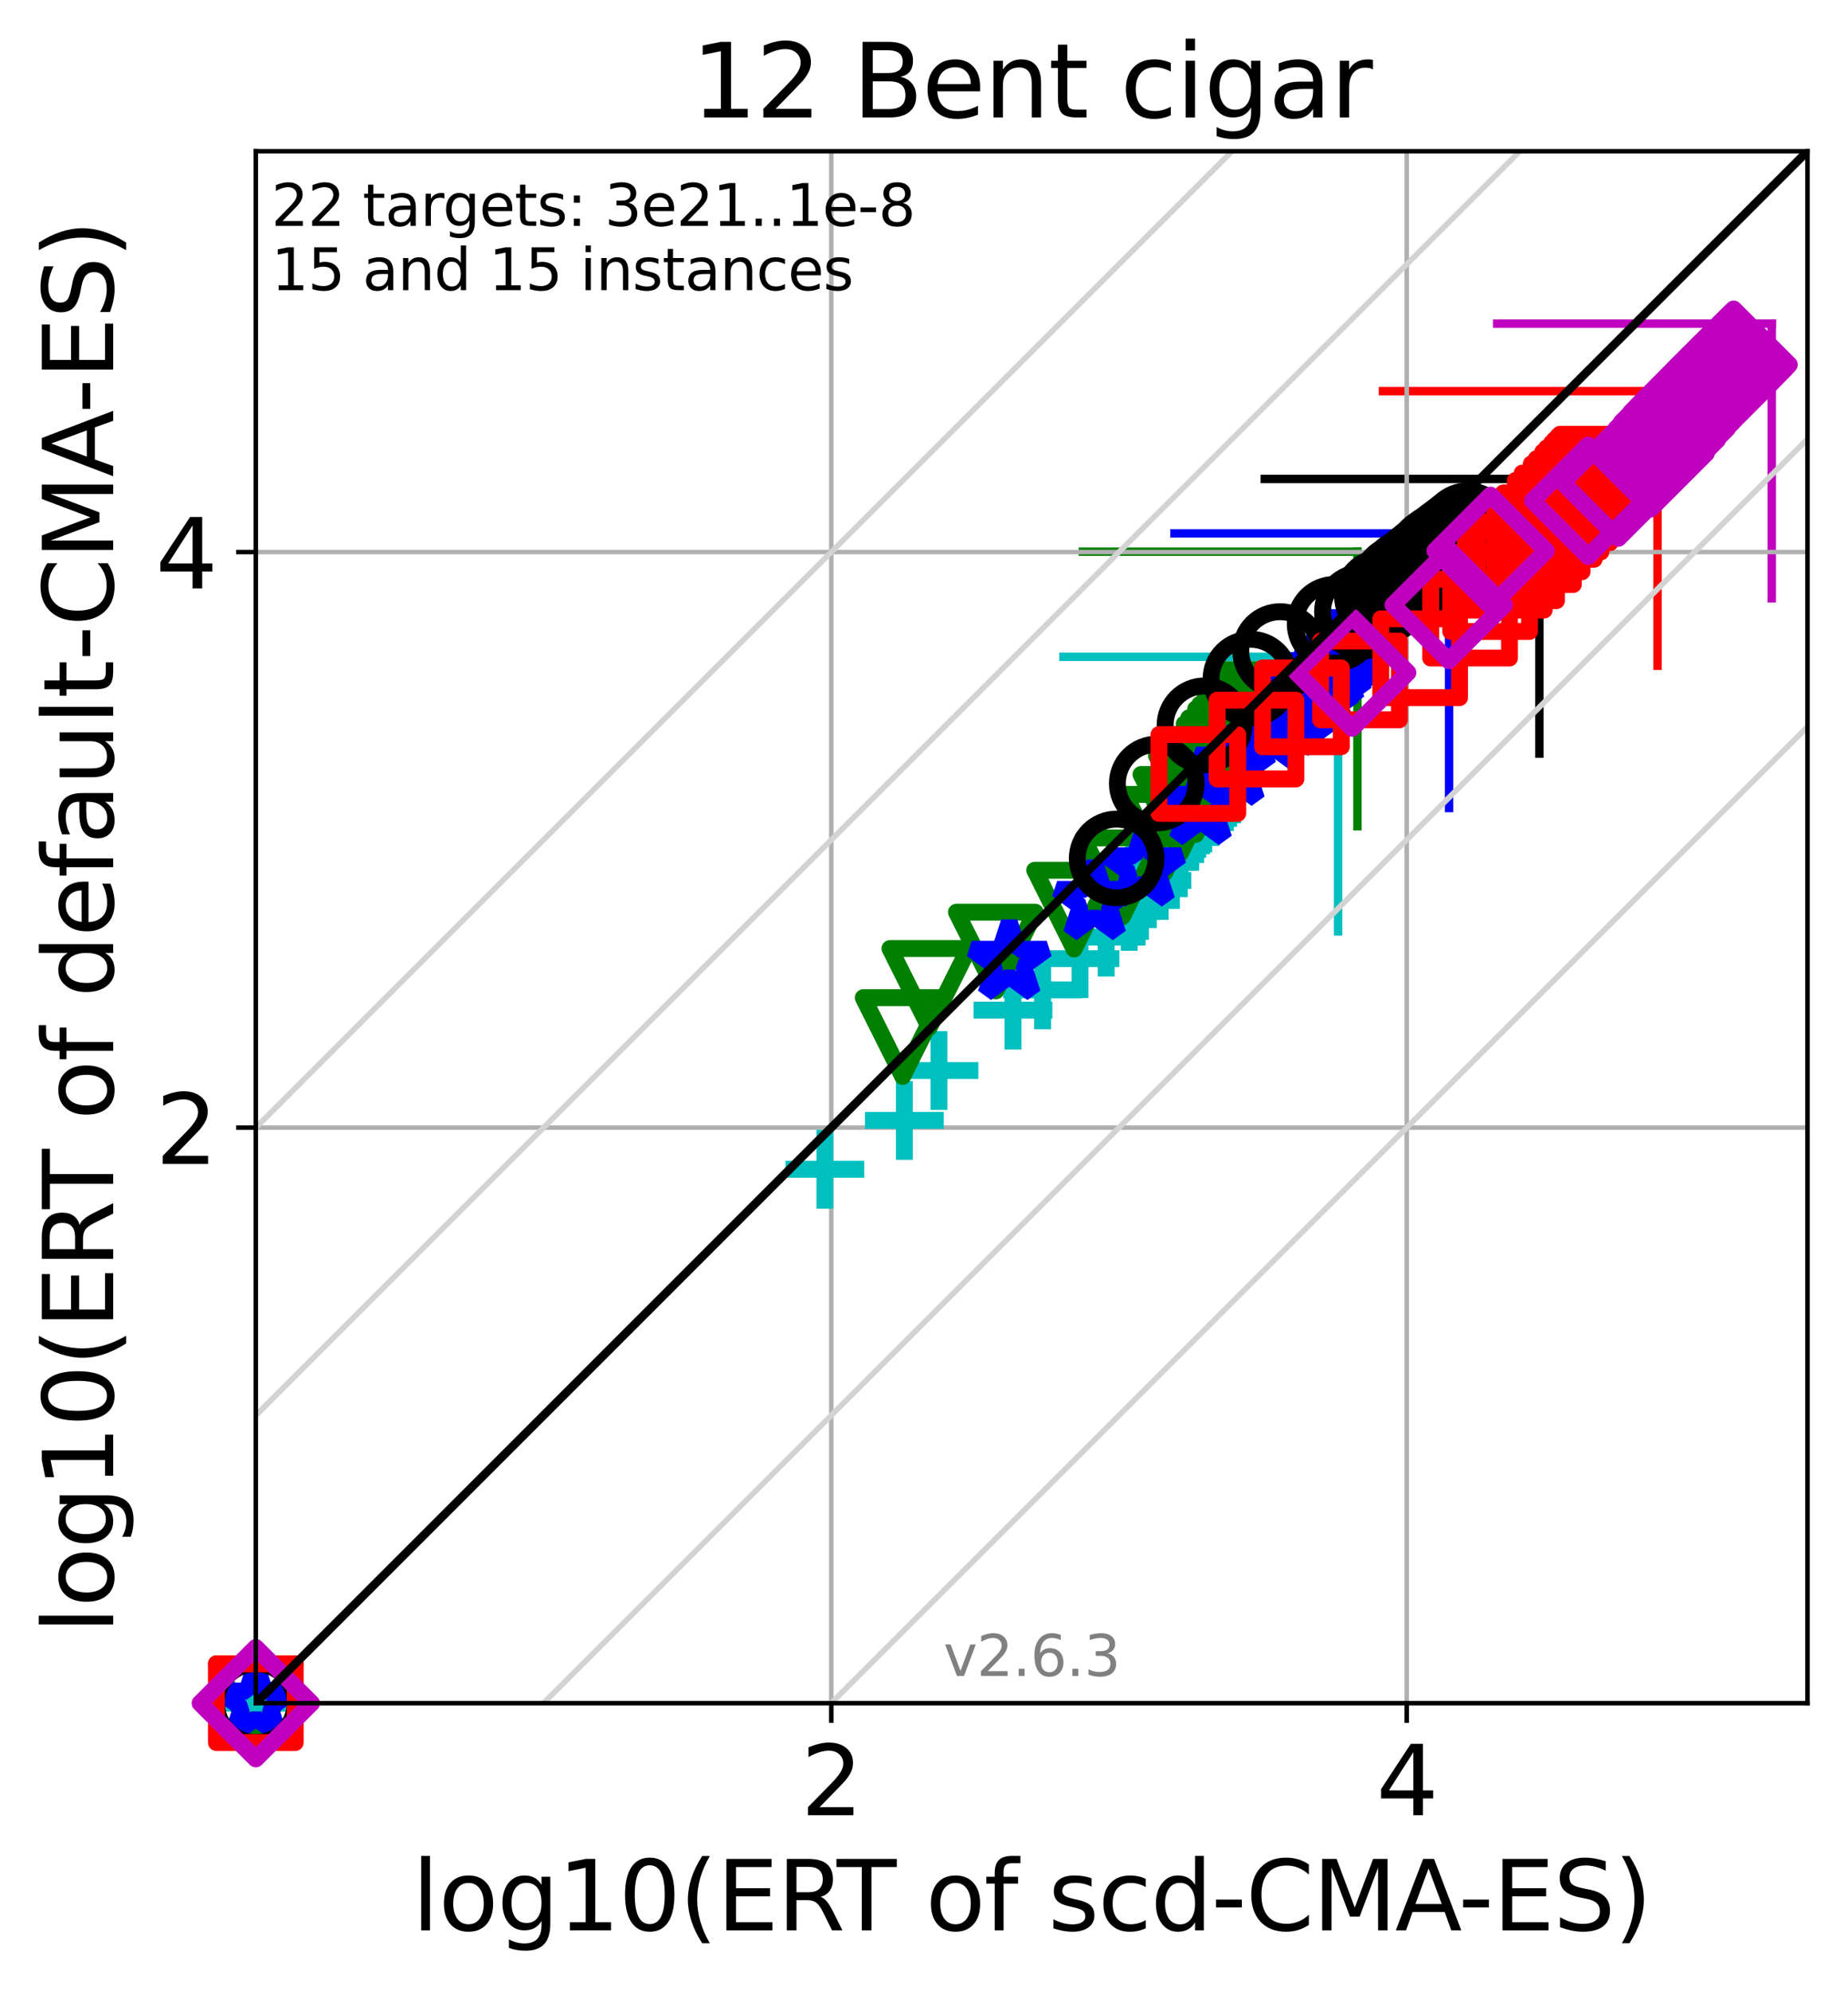 <?xml version="1.0" encoding="utf-8" standalone="no"?>
<!DOCTYPE svg PUBLIC "-//W3C//DTD SVG 1.1//EN"
  "http://www.w3.org/Graphics/SVG/1.1/DTD/svg11.dtd">
<svg xmlns:xlink="http://www.w3.org/1999/xlink" width="328.469pt" height="353.783pt" viewBox="0 0 328.469 353.783" xmlns="http://www.w3.org/2000/svg" version="1.1">
 <defs>
  <style type="text/css">*{stroke-linejoin: round; stroke-linecap: butt}</style>
 </defs>
 <g id="figure_1">
  <g id="patch_1">
   <path d="M 0 353.783 
L 328.469 353.783 
L 328.469 0 
L 0 0 
z
" style="fill: #ffffff"/>
  </g>
  <g id="axes_1">
   <g id="patch_2">
    <path d="M 45.469 302.677 
L 321.269 302.677 
L 321.269 26.877 
L 45.469 26.877 
z
" style="fill: #ffffff"/>
   </g>
   <g id="line2d_1">
    <path d="M 237.836 165.521 
L 237.836 116.719 
" clip-path="url(#p957279cbb3)" style="fill: none; stroke: #00bfbf; stroke-width: 1.5; stroke-linecap: square"/>
   </g>
   <g id="line2d_2">
    <path d="M 189.034 116.719 
L 237.836 116.719 
" clip-path="url(#p957279cbb3)" style="fill: none; stroke: #00bfbf; stroke-width: 1.5; stroke-linecap: square"/>
   </g>
   <g id="line2d_3">
    <path d="M 241.276 146.837 
L 241.276 98.035 
" clip-path="url(#p957279cbb3)" style="fill: none; stroke: #008000; stroke-width: 1.5; stroke-linecap: square"/>
   </g>
   <g id="line2d_4">
    <path d="M 192.474 98.035 
L 241.276 98.035 
" clip-path="url(#p957279cbb3)" style="fill: none; stroke: #008000; stroke-width: 1.5; stroke-linecap: square"/>
   </g>
   <g id="line2d_5">
    <path d="M 257.564 143.59 
L 257.564 94.788 
" clip-path="url(#p957279cbb3)" style="fill: none; stroke: #0000ff; stroke-width: 1.5; stroke-linecap: square"/>
   </g>
   <g id="line2d_6">
    <path d="M 208.762 94.788 
L 257.564 94.788 
" clip-path="url(#p957279cbb3)" style="fill: none; stroke: #0000ff; stroke-width: 1.5; stroke-linecap: square"/>
   </g>
   <g id="line2d_7">
    <path d="M 273.613 133.92 
L 273.613 85.118 
" clip-path="url(#p957279cbb3)" style="fill: none; stroke: #000000; stroke-width: 1.5; stroke-linecap: square"/>
   </g>
   <g id="line2d_8">
    <path d="M 224.811 85.118 
L 273.613 85.118 
" clip-path="url(#p957279cbb3)" style="fill: none; stroke: #000000; stroke-width: 1.5; stroke-linecap: square"/>
   </g>
   <g id="line2d_9">
    <path d="M 294.614 118.31 
L 294.614 69.508 
" clip-path="url(#p957279cbb3)" style="fill: none; stroke: #ff0000; stroke-width: 1.5; stroke-linecap: square"/>
   </g>
   <g id="line2d_10">
    <path d="M 245.812 69.508 
L 294.614 69.508 
" clip-path="url(#p957279cbb3)" style="fill: none; stroke: #ff0000; stroke-width: 1.5; stroke-linecap: square"/>
   </g>
   <g id="line2d_11">
    <path d="M 314.915 106.32 
L 314.915 57.517 
" clip-path="url(#p957279cbb3)" style="fill: none; stroke: #bf00bf; stroke-width: 1.5; stroke-linecap: square"/>
   </g>
   <g id="line2d_12">
    <path d="M 266.113 57.517 
L 314.915 57.517 
" clip-path="url(#p957279cbb3)" style="fill: none; stroke: #bf00bf; stroke-width: 1.5; stroke-linecap: square"/>
   </g>
   <g id="matplotlib.axis_1">
    <g id="xtick_1">
     <g id="line2d_13">
      <path d="M 147.754 302.677 
L 147.754 26.877 
" clip-path="url(#p957279cbb3)" style="fill: none; stroke: #b0b0b0; stroke-width: 0.8; stroke-linecap: square"/>
     </g>
     <g id="line2d_14">
      <defs>
       <path id="m9c090d9793" d="M 0 0 
L 0 3.5 
" style="stroke: #000000; stroke-width: 0.8"/>
      </defs>
      <g>
       <use xlink:href="#m9c090d9793" x="147.754" y="302.677" style="stroke: #000000; stroke-width: 0.8"/>
      </g>
     </g>
     <g id="text_1">
      <!-- 2 -->
      <g transform="translate(142.346 322.595)scale(0.17 -0.17)">
       <defs>
        <path id="DejaVuSans-32" d="M 1228 531 
L 3431 531 
L 3431 0 
L 469 0 
L 469 531 
Q 828 903 1448 1529 
Q 2069 2156 2228 2338 
Q 2531 2678 2651 2914 
Q 2772 3150 2772 3378 
Q 2772 3750 2511 3984 
Q 2250 4219 1831 4219 
Q 1534 4219 1204 4116 
Q 875 4013 500 3803 
L 500 4441 
Q 881 4594 1212 4672 
Q 1544 4750 1819 4750 
Q 2544 4750 2975 4387 
Q 3406 4025 3406 3419 
Q 3406 3131 3298 2873 
Q 3191 2616 2906 2266 
Q 2828 2175 2409 1742 
Q 1991 1309 1228 531 
z
" transform="scale(0.016)"/>
       </defs>
       <use xlink:href="#DejaVuSans-32"/>
      </g>
     </g>
    </g>
    <g id="xtick_2">
     <g id="line2d_15">
      <path d="M 250.039 302.677 
L 250.039 26.877 
" clip-path="url(#p957279cbb3)" style="fill: none; stroke: #b0b0b0; stroke-width: 0.8; stroke-linecap: square"/>
     </g>
     <g id="line2d_16">
      <g>
       <use xlink:href="#m9c090d9793" x="250.039" y="302.677" style="stroke: #000000; stroke-width: 0.8"/>
      </g>
     </g>
     <g id="text_2">
      <!-- 4 -->
      <g transform="translate(244.63 322.595)scale(0.17 -0.17)">
       <defs>
        <path id="DejaVuSans-34" d="M 2419 4116 
L 825 1625 
L 2419 1625 
L 2419 4116 
z
M 2253 4666 
L 3047 4666 
L 3047 1625 
L 3713 1625 
L 3713 1100 
L 3047 1100 
L 3047 0 
L 2419 0 
L 2419 1100 
L 313 1100 
L 313 1709 
L 2253 4666 
z
" transform="scale(0.016)"/>
       </defs>
       <use xlink:href="#DejaVuSans-34"/>
      </g>
     </g>
    </g>
    <g id="text_3">
     <!-- log10(ERT of scd-CMA-ES) -->
     <g transform="translate(73.222 343.047)scale(0.17 -0.17)">
      <defs>
       <path id="DejaVuSans-6c" d="M 603 4863 
L 1178 4863 
L 1178 0 
L 603 0 
L 603 4863 
z
" transform="scale(0.016)"/>
       <path id="DejaVuSans-6f" d="M 1959 3097 
Q 1497 3097 1228 2736 
Q 959 2375 959 1747 
Q 959 1119 1226 758 
Q 1494 397 1959 397 
Q 2419 397 2687 759 
Q 2956 1122 2956 1747 
Q 2956 2369 2687 2733 
Q 2419 3097 1959 3097 
z
M 1959 3584 
Q 2709 3584 3137 3096 
Q 3566 2609 3566 1747 
Q 3566 888 3137 398 
Q 2709 -91 1959 -91 
Q 1206 -91 779 398 
Q 353 888 353 1747 
Q 353 2609 779 3096 
Q 1206 3584 1959 3584 
z
" transform="scale(0.016)"/>
       <path id="DejaVuSans-67" d="M 2906 1791 
Q 2906 2416 2648 2759 
Q 2391 3103 1925 3103 
Q 1463 3103 1205 2759 
Q 947 2416 947 1791 
Q 947 1169 1205 825 
Q 1463 481 1925 481 
Q 2391 481 2648 825 
Q 2906 1169 2906 1791 
z
M 3481 434 
Q 3481 -459 3084 -895 
Q 2688 -1331 1869 -1331 
Q 1566 -1331 1297 -1286 
Q 1028 -1241 775 -1147 
L 775 -588 
Q 1028 -725 1275 -790 
Q 1522 -856 1778 -856 
Q 2344 -856 2625 -561 
Q 2906 -266 2906 331 
L 2906 616 
Q 2728 306 2450 153 
Q 2172 0 1784 0 
Q 1141 0 747 490 
Q 353 981 353 1791 
Q 353 2603 747 3093 
Q 1141 3584 1784 3584 
Q 2172 3584 2450 3431 
Q 2728 3278 2906 2969 
L 2906 3500 
L 3481 3500 
L 3481 434 
z
" transform="scale(0.016)"/>
       <path id="DejaVuSans-31" d="M 794 531 
L 1825 531 
L 1825 4091 
L 703 3866 
L 703 4441 
L 1819 4666 
L 2450 4666 
L 2450 531 
L 3481 531 
L 3481 0 
L 794 0 
L 794 531 
z
" transform="scale(0.016)"/>
       <path id="DejaVuSans-30" d="M 2034 4250 
Q 1547 4250 1301 3770 
Q 1056 3291 1056 2328 
Q 1056 1369 1301 889 
Q 1547 409 2034 409 
Q 2525 409 2770 889 
Q 3016 1369 3016 2328 
Q 3016 3291 2770 3770 
Q 2525 4250 2034 4250 
z
M 2034 4750 
Q 2819 4750 3233 4129 
Q 3647 3509 3647 2328 
Q 3647 1150 3233 529 
Q 2819 -91 2034 -91 
Q 1250 -91 836 529 
Q 422 1150 422 2328 
Q 422 3509 836 4129 
Q 1250 4750 2034 4750 
z
" transform="scale(0.016)"/>
       <path id="DejaVuSans-28" d="M 1984 4856 
Q 1566 4138 1362 3434 
Q 1159 2731 1159 2009 
Q 1159 1288 1364 580 
Q 1569 -128 1984 -844 
L 1484 -844 
Q 1016 -109 783 600 
Q 550 1309 550 2009 
Q 550 2706 781 3412 
Q 1013 4119 1484 4856 
L 1984 4856 
z
" transform="scale(0.016)"/>
       <path id="DejaVuSans-45" d="M 628 4666 
L 3578 4666 
L 3578 4134 
L 1259 4134 
L 1259 2753 
L 3481 2753 
L 3481 2222 
L 1259 2222 
L 1259 531 
L 3634 531 
L 3634 0 
L 628 0 
L 628 4666 
z
" transform="scale(0.016)"/>
       <path id="DejaVuSans-52" d="M 2841 2188 
Q 3044 2119 3236 1894 
Q 3428 1669 3622 1275 
L 4263 0 
L 3584 0 
L 2988 1197 
Q 2756 1666 2539 1819 
Q 2322 1972 1947 1972 
L 1259 1972 
L 1259 0 
L 628 0 
L 628 4666 
L 2053 4666 
Q 2853 4666 3247 4331 
Q 3641 3997 3641 3322 
Q 3641 2881 3436 2590 
Q 3231 2300 2841 2188 
z
M 1259 4147 
L 1259 2491 
L 2053 2491 
Q 2509 2491 2742 2702 
Q 2975 2913 2975 3322 
Q 2975 3731 2742 3939 
Q 2509 4147 2053 4147 
L 1259 4147 
z
" transform="scale(0.016)"/>
       <path id="DejaVuSans-54" d="M -19 4666 
L 3928 4666 
L 3928 4134 
L 2272 4134 
L 2272 0 
L 1638 0 
L 1638 4134 
L -19 4134 
L -19 4666 
z
" transform="scale(0.016)"/>
       <path id="DejaVuSans-20" transform="scale(0.016)"/>
       <path id="DejaVuSans-66" d="M 2375 4863 
L 2375 4384 
L 1825 4384 
Q 1516 4384 1395 4259 
Q 1275 4134 1275 3809 
L 1275 3500 
L 2222 3500 
L 2222 3053 
L 1275 3053 
L 1275 0 
L 697 0 
L 697 3053 
L 147 3053 
L 147 3500 
L 697 3500 
L 697 3744 
Q 697 4328 969 4595 
Q 1241 4863 1831 4863 
L 2375 4863 
z
" transform="scale(0.016)"/>
       <path id="DejaVuSans-73" d="M 2834 3397 
L 2834 2853 
Q 2591 2978 2328 3040 
Q 2066 3103 1784 3103 
Q 1356 3103 1142 2972 
Q 928 2841 928 2578 
Q 928 2378 1081 2264 
Q 1234 2150 1697 2047 
L 1894 2003 
Q 2506 1872 2764 1633 
Q 3022 1394 3022 966 
Q 3022 478 2636 193 
Q 2250 -91 1575 -91 
Q 1294 -91 989 -36 
Q 684 19 347 128 
L 347 722 
Q 666 556 975 473 
Q 1284 391 1588 391 
Q 1994 391 2212 530 
Q 2431 669 2431 922 
Q 2431 1156 2273 1281 
Q 2116 1406 1581 1522 
L 1381 1569 
Q 847 1681 609 1914 
Q 372 2147 372 2553 
Q 372 3047 722 3315 
Q 1072 3584 1716 3584 
Q 2034 3584 2315 3537 
Q 2597 3491 2834 3397 
z
" transform="scale(0.016)"/>
       <path id="DejaVuSans-63" d="M 3122 3366 
L 3122 2828 
Q 2878 2963 2633 3030 
Q 2388 3097 2138 3097 
Q 1578 3097 1268 2742 
Q 959 2388 959 1747 
Q 959 1106 1268 751 
Q 1578 397 2138 397 
Q 2388 397 2633 464 
Q 2878 531 3122 666 
L 3122 134 
Q 2881 22 2623 -34 
Q 2366 -91 2075 -91 
Q 1284 -91 818 406 
Q 353 903 353 1747 
Q 353 2603 823 3093 
Q 1294 3584 2113 3584 
Q 2378 3584 2631 3529 
Q 2884 3475 3122 3366 
z
" transform="scale(0.016)"/>
       <path id="DejaVuSans-64" d="M 2906 2969 
L 2906 4863 
L 3481 4863 
L 3481 0 
L 2906 0 
L 2906 525 
Q 2725 213 2448 61 
Q 2172 -91 1784 -91 
Q 1150 -91 751 415 
Q 353 922 353 1747 
Q 353 2572 751 3078 
Q 1150 3584 1784 3584 
Q 2172 3584 2448 3432 
Q 2725 3281 2906 2969 
z
M 947 1747 
Q 947 1113 1208 752 
Q 1469 391 1925 391 
Q 2381 391 2643 752 
Q 2906 1113 2906 1747 
Q 2906 2381 2643 2742 
Q 2381 3103 1925 3103 
Q 1469 3103 1208 2742 
Q 947 2381 947 1747 
z
" transform="scale(0.016)"/>
       <path id="DejaVuSans-2d" d="M 313 2009 
L 1997 2009 
L 1997 1497 
L 313 1497 
L 313 2009 
z
" transform="scale(0.016)"/>
       <path id="DejaVuSans-43" d="M 4122 4306 
L 4122 3641 
Q 3803 3938 3442 4084 
Q 3081 4231 2675 4231 
Q 1875 4231 1450 3742 
Q 1025 3253 1025 2328 
Q 1025 1406 1450 917 
Q 1875 428 2675 428 
Q 3081 428 3442 575 
Q 3803 722 4122 1019 
L 4122 359 
Q 3791 134 3420 21 
Q 3050 -91 2638 -91 
Q 1578 -91 968 557 
Q 359 1206 359 2328 
Q 359 3453 968 4101 
Q 1578 4750 2638 4750 
Q 3056 4750 3426 4639 
Q 3797 4528 4122 4306 
z
" transform="scale(0.016)"/>
       <path id="DejaVuSans-4d" d="M 628 4666 
L 1569 4666 
L 2759 1491 
L 3956 4666 
L 4897 4666 
L 4897 0 
L 4281 0 
L 4281 4097 
L 3078 897 
L 2444 897 
L 1241 4097 
L 1241 0 
L 628 0 
L 628 4666 
z
" transform="scale(0.016)"/>
       <path id="DejaVuSans-41" d="M 2188 4044 
L 1331 1722 
L 3047 1722 
L 2188 4044 
z
M 1831 4666 
L 2547 4666 
L 4325 0 
L 3669 0 
L 3244 1197 
L 1141 1197 
L 716 0 
L 50 0 
L 1831 4666 
z
" transform="scale(0.016)"/>
       <path id="DejaVuSans-53" d="M 3425 4513 
L 3425 3897 
Q 3066 4069 2747 4153 
Q 2428 4238 2131 4238 
Q 1616 4238 1336 4038 
Q 1056 3838 1056 3469 
Q 1056 3159 1242 3001 
Q 1428 2844 1947 2747 
L 2328 2669 
Q 3034 2534 3370 2195 
Q 3706 1856 3706 1288 
Q 3706 609 3251 259 
Q 2797 -91 1919 -91 
Q 1588 -91 1214 -16 
Q 841 59 441 206 
L 441 856 
Q 825 641 1194 531 
Q 1563 422 1919 422 
Q 2459 422 2753 634 
Q 3047 847 3047 1241 
Q 3047 1584 2836 1778 
Q 2625 1972 2144 2069 
L 1759 2144 
Q 1053 2284 737 2584 
Q 422 2884 422 3419 
Q 422 4038 858 4394 
Q 1294 4750 2059 4750 
Q 2388 4750 2728 4690 
Q 3069 4631 3425 4513 
z
" transform="scale(0.016)"/>
       <path id="DejaVuSans-29" d="M 513 4856 
L 1013 4856 
Q 1481 4119 1714 3412 
Q 1947 2706 1947 2009 
Q 1947 1309 1714 600 
Q 1481 -109 1013 -844 
L 513 -844 
Q 928 -128 1133 580 
Q 1338 1288 1338 2009 
Q 1338 2731 1133 3434 
Q 928 4138 513 4856 
z
" transform="scale(0.016)"/>
      </defs>
      <use xlink:href="#DejaVuSans-6c"/>
      <use xlink:href="#DejaVuSans-6f" x="27.783"/>
      <use xlink:href="#DejaVuSans-67" x="88.965"/>
      <use xlink:href="#DejaVuSans-31" x="152.441"/>
      <use xlink:href="#DejaVuSans-30" x="216.064"/>
      <use xlink:href="#DejaVuSans-28" x="279.688"/>
      <use xlink:href="#DejaVuSans-45" x="318.701"/>
      <use xlink:href="#DejaVuSans-52" x="381.885"/>
      <use xlink:href="#DejaVuSans-54" x="444.117"/>
      <use xlink:href="#DejaVuSans-20" x="505.201"/>
      <use xlink:href="#DejaVuSans-6f" x="536.988"/>
      <use xlink:href="#DejaVuSans-66" x="598.17"/>
      <use xlink:href="#DejaVuSans-20" x="633.375"/>
      <use xlink:href="#DejaVuSans-73" x="665.162"/>
      <use xlink:href="#DejaVuSans-63" x="717.262"/>
      <use xlink:href="#DejaVuSans-64" x="772.242"/>
      <use xlink:href="#DejaVuSans-2d" x="835.719"/>
      <use xlink:href="#DejaVuSans-43" x="871.803"/>
      <use xlink:href="#DejaVuSans-4d" x="941.627"/>
      <use xlink:href="#DejaVuSans-41" x="1027.906"/>
      <use xlink:href="#DejaVuSans-2d" x="1094.064"/>
      <use xlink:href="#DejaVuSans-45" x="1130.148"/>
      <use xlink:href="#DejaVuSans-53" x="1193.332"/>
      <use xlink:href="#DejaVuSans-29" x="1256.809"/>
     </g>
    </g>
   </g>
   <g id="matplotlib.axis_2">
    <g id="ytick_1">
     <g id="line2d_17">
      <path d="M 45.469 200.392 
L 321.269 200.392 
" clip-path="url(#p957279cbb3)" style="fill: none; stroke: #b0b0b0; stroke-width: 0.8; stroke-linecap: square"/>
     </g>
     <g id="line2d_18">
      <defs>
       <path id="m51be715f6f" d="M 0 0 
L -3.5 0 
" style="stroke: #000000; stroke-width: 0.8"/>
      </defs>
      <g>
       <use xlink:href="#m51be715f6f" x="45.469" y="200.392" style="stroke: #000000; stroke-width: 0.8"/>
      </g>
     </g>
     <g id="text_4">
      <!-- 2 -->
      <g transform="translate(27.653 206.851)scale(0.17 -0.17)">
       <use xlink:href="#DejaVuSans-32"/>
      </g>
     </g>
    </g>
    <g id="ytick_2">
     <g id="line2d_19">
      <path d="M 45.469 98.108 
L 321.269 98.108 
" clip-path="url(#p957279cbb3)" style="fill: none; stroke: #b0b0b0; stroke-width: 0.8; stroke-linecap: square"/>
     </g>
     <g id="line2d_20">
      <g>
       <use xlink:href="#m51be715f6f" x="45.469" y="98.108" style="stroke: #000000; stroke-width: 0.8"/>
      </g>
     </g>
     <g id="text_5">
      <!-- 4 -->
      <g transform="translate(27.653 104.566)scale(0.17 -0.17)">
       <use xlink:href="#DejaVuSans-34"/>
      </g>
     </g>
    </g>
    <g id="text_6">
     <!-- log10(ERT of default-CMA-ES) -->
     <g transform="translate(20.117 290.334)rotate(-90)scale(0.17 -0.17)">
      <defs>
       <path id="DejaVuSans-65" d="M 3597 1894 
L 3597 1613 
L 953 1613 
Q 991 1019 1311 708 
Q 1631 397 2203 397 
Q 2534 397 2845 478 
Q 3156 559 3463 722 
L 3463 178 
Q 3153 47 2828 -22 
Q 2503 -91 2169 -91 
Q 1331 -91 842 396 
Q 353 884 353 1716 
Q 353 2575 817 3079 
Q 1281 3584 2069 3584 
Q 2775 3584 3186 3129 
Q 3597 2675 3597 1894 
z
M 3022 2063 
Q 3016 2534 2758 2815 
Q 2500 3097 2075 3097 
Q 1594 3097 1305 2825 
Q 1016 2553 972 2059 
L 3022 2063 
z
" transform="scale(0.016)"/>
       <path id="DejaVuSans-61" d="M 2194 1759 
Q 1497 1759 1228 1600 
Q 959 1441 959 1056 
Q 959 750 1161 570 
Q 1363 391 1709 391 
Q 2188 391 2477 730 
Q 2766 1069 2766 1631 
L 2766 1759 
L 2194 1759 
z
M 3341 1997 
L 3341 0 
L 2766 0 
L 2766 531 
Q 2569 213 2275 61 
Q 1981 -91 1556 -91 
Q 1019 -91 701 211 
Q 384 513 384 1019 
Q 384 1609 779 1909 
Q 1175 2209 1959 2209 
L 2766 2209 
L 2766 2266 
Q 2766 2663 2505 2880 
Q 2244 3097 1772 3097 
Q 1472 3097 1187 3025 
Q 903 2953 641 2809 
L 641 3341 
Q 956 3463 1253 3523 
Q 1550 3584 1831 3584 
Q 2591 3584 2966 3190 
Q 3341 2797 3341 1997 
z
" transform="scale(0.016)"/>
       <path id="DejaVuSans-75" d="M 544 1381 
L 544 3500 
L 1119 3500 
L 1119 1403 
Q 1119 906 1312 657 
Q 1506 409 1894 409 
Q 2359 409 2629 706 
Q 2900 1003 2900 1516 
L 2900 3500 
L 3475 3500 
L 3475 0 
L 2900 0 
L 2900 538 
Q 2691 219 2414 64 
Q 2138 -91 1772 -91 
Q 1169 -91 856 284 
Q 544 659 544 1381 
z
M 1991 3584 
L 1991 3584 
z
" transform="scale(0.016)"/>
       <path id="DejaVuSans-74" d="M 1172 4494 
L 1172 3500 
L 2356 3500 
L 2356 3053 
L 1172 3053 
L 1172 1153 
Q 1172 725 1289 603 
Q 1406 481 1766 481 
L 2356 481 
L 2356 0 
L 1766 0 
Q 1100 0 847 248 
Q 594 497 594 1153 
L 594 3053 
L 172 3053 
L 172 3500 
L 594 3500 
L 594 4494 
L 1172 4494 
z
" transform="scale(0.016)"/>
      </defs>
      <use xlink:href="#DejaVuSans-6c"/>
      <use xlink:href="#DejaVuSans-6f" x="27.783"/>
      <use xlink:href="#DejaVuSans-67" x="88.965"/>
      <use xlink:href="#DejaVuSans-31" x="152.441"/>
      <use xlink:href="#DejaVuSans-30" x="216.064"/>
      <use xlink:href="#DejaVuSans-28" x="279.688"/>
      <use xlink:href="#DejaVuSans-45" x="318.701"/>
      <use xlink:href="#DejaVuSans-52" x="381.885"/>
      <use xlink:href="#DejaVuSans-54" x="444.117"/>
      <use xlink:href="#DejaVuSans-20" x="505.201"/>
      <use xlink:href="#DejaVuSans-6f" x="536.988"/>
      <use xlink:href="#DejaVuSans-66" x="598.17"/>
      <use xlink:href="#DejaVuSans-20" x="633.375"/>
      <use xlink:href="#DejaVuSans-64" x="665.162"/>
      <use xlink:href="#DejaVuSans-65" x="728.639"/>
      <use xlink:href="#DejaVuSans-66" x="790.162"/>
      <use xlink:href="#DejaVuSans-61" x="825.367"/>
      <use xlink:href="#DejaVuSans-75" x="886.646"/>
      <use xlink:href="#DejaVuSans-6c" x="950.025"/>
      <use xlink:href="#DejaVuSans-74" x="977.809"/>
      <use xlink:href="#DejaVuSans-2d" x="1017.018"/>
      <use xlink:href="#DejaVuSans-43" x="1053.102"/>
      <use xlink:href="#DejaVuSans-4d" x="1122.926"/>
      <use xlink:href="#DejaVuSans-41" x="1209.205"/>
      <use xlink:href="#DejaVuSans-2d" x="1275.363"/>
      <use xlink:href="#DejaVuSans-45" x="1311.447"/>
      <use xlink:href="#DejaVuSans-53" x="1374.631"/>
      <use xlink:href="#DejaVuSans-29" x="1438.107"/>
     </g>
    </g>
   </g>
   <g id="line2d_21">
    <defs>
     <path id="md41dd0d1fa" d="M -7 0 
L 7 0 
M 0 7 
L 0 -7 
" style="stroke: #00bfbf; stroke-width: 3"/>
    </defs>
    <g>
     <use xlink:href="#md41dd0d1fa" x="45.469" y="302.677" style="fill-opacity: 0; stroke: #00bfbf; stroke-width: 3"/>
     <use xlink:href="#md41dd0d1fa" x="146.615" y="207.792" style="fill-opacity: 0; stroke: #00bfbf; stroke-width: 3"/>
     <use xlink:href="#md41dd0d1fa" x="160.743" y="199.112" style="fill-opacity: 0; stroke: #00bfbf; stroke-width: 3"/>
     <use xlink:href="#md41dd0d1fa" x="166.894" y="190.251" style="fill-opacity: 0; stroke: #00bfbf; stroke-width: 3"/>
     <use xlink:href="#md41dd0d1fa" x="180.051" y="179.514" style="fill-opacity: 0; stroke: #00bfbf; stroke-width: 3"/>
     <use xlink:href="#md41dd0d1fa" x="185.317" y="175.922" style="fill-opacity: 0; stroke: #00bfbf; stroke-width: 3"/>
     <use xlink:href="#md41dd0d1fa" x="191.959" y="170.366" style="fill-opacity: 0; stroke: #00bfbf; stroke-width: 3"/>
     <use xlink:href="#md41dd0d1fa" x="196.618" y="166.533" style="fill-opacity: 0; stroke: #00bfbf; stroke-width: 3"/>
     <use xlink:href="#md41dd0d1fa" x="200.711" y="161.96" style="fill-opacity: 0; stroke: #00bfbf; stroke-width: 3"/>
     <use xlink:href="#md41dd0d1fa" x="202.716" y="160.019" style="fill-opacity: 0; stroke: #00bfbf; stroke-width: 3"/>
     <use xlink:href="#md41dd0d1fa" x="204.111" y="157.934" style="fill-opacity: 0; stroke: #00bfbf; stroke-width: 3"/>
     <use xlink:href="#md41dd0d1fa" x="204.746" y="156.468" style="fill-opacity: 0; stroke: #00bfbf; stroke-width: 3"/>
     <use xlink:href="#md41dd0d1fa" x="206.138" y="153.241" style="fill-opacity: 0; stroke: #00bfbf; stroke-width: 3"/>
     <use xlink:href="#md41dd0d1fa" x="207.016" y="151.868" style="fill-opacity: 0; stroke: #00bfbf; stroke-width: 3"/>
     <use xlink:href="#md41dd0d1fa" x="208.464" y="149.96" style="fill-opacity: 0; stroke: #00bfbf; stroke-width: 3"/>
     <use xlink:href="#md41dd0d1fa" x="209.73" y="148.825" style="fill-opacity: 0; stroke: #00bfbf; stroke-width: 3"/>
     <use xlink:href="#md41dd0d1fa" x="210.961" y="147.713" style="fill-opacity: 0; stroke: #00bfbf; stroke-width: 3"/>
     <use xlink:href="#md41dd0d1fa" x="211.644" y="147.03" style="fill-opacity: 0; stroke: #00bfbf; stroke-width: 3"/>
     <use xlink:href="#md41dd0d1fa" x="212.301" y="146.182" style="fill-opacity: 0; stroke: #00bfbf; stroke-width: 3"/>
     <use xlink:href="#md41dd0d1fa" x="212.883" y="145.433" style="fill-opacity: 0; stroke: #00bfbf; stroke-width: 3"/>
     <use xlink:href="#md41dd0d1fa" x="213.586" y="144.803" style="fill-opacity: 0; stroke: #00bfbf; stroke-width: 3"/>
     <use xlink:href="#md41dd0d1fa" x="213.831" y="144.21" style="fill-opacity: 0; stroke: #00bfbf; stroke-width: 3"/>
    </g>
   </g>
   <g id="line2d_22">
    <defs>
     <path id="md22b5cf69b" d="M -0 7 
L 7 -7 
L -7 -7 
z
" style="stroke: #008000; stroke-width: 3; stroke-linejoin: miter"/>
    </defs>
    <g>
     <use xlink:href="#md22b5cf69b" x="45.469" y="302.677" style="fill-opacity: 0; stroke: #008000; stroke-width: 3; stroke-linejoin: miter"/>
     <use xlink:href="#md22b5cf69b" x="160.436" y="184.305" style="fill-opacity: 0; stroke: #008000; stroke-width: 3; stroke-linejoin: miter"/>
     <use xlink:href="#md22b5cf69b" x="165.178" y="175.566" style="fill-opacity: 0; stroke: #008000; stroke-width: 3; stroke-linejoin: miter"/>
     <use xlink:href="#md22b5cf69b" x="177" y="169.107" style="fill-opacity: 0; stroke: #008000; stroke-width: 3; stroke-linejoin: miter"/>
     <use xlink:href="#md22b5cf69b" x="190.913" y="161.657" style="fill-opacity: 0; stroke: #008000; stroke-width: 3; stroke-linejoin: miter"/>
     <use xlink:href="#md22b5cf69b" x="199.501" y="155.906" style="fill-opacity: 0; stroke: #008000; stroke-width: 3; stroke-linejoin: miter"/>
     <use xlink:href="#md22b5cf69b" x="206.965" y="148.175" style="fill-opacity: 0; stroke: #008000; stroke-width: 3; stroke-linejoin: miter"/>
     <use xlink:href="#md22b5cf69b" x="209.801" y="144.634" style="fill-opacity: 0; stroke: #008000; stroke-width: 3; stroke-linejoin: miter"/>
     <use xlink:href="#md22b5cf69b" x="212.553" y="141.279" style="fill-opacity: 0; stroke: #008000; stroke-width: 3; stroke-linejoin: miter"/>
     <use xlink:href="#md22b5cf69b" x="213.678" y="139.971" style="fill-opacity: 0; stroke: #008000; stroke-width: 3; stroke-linejoin: miter"/>
     <use xlink:href="#md22b5cf69b" x="215.106" y="138.413" style="fill-opacity: 0; stroke: #008000; stroke-width: 3; stroke-linejoin: miter"/>
     <use xlink:href="#md22b5cf69b" x="216.026" y="137.507" style="fill-opacity: 0; stroke: #008000; stroke-width: 3; stroke-linejoin: miter"/>
     <use xlink:href="#md22b5cf69b" x="217.484" y="135.676" style="fill-opacity: 0; stroke: #008000; stroke-width: 3; stroke-linejoin: miter"/>
     <use xlink:href="#md22b5cf69b" x="218.289" y="134.582" style="fill-opacity: 0; stroke: #008000; stroke-width: 3; stroke-linejoin: miter"/>
     <use xlink:href="#md22b5cf69b" x="219.531" y="132.983" style="fill-opacity: 0; stroke: #008000; stroke-width: 3; stroke-linejoin: miter"/>
     <use xlink:href="#md22b5cf69b" x="220.236" y="132.176" style="fill-opacity: 0; stroke: #008000; stroke-width: 3; stroke-linejoin: miter"/>
     <use xlink:href="#md22b5cf69b" x="221.202" y="131.001" style="fill-opacity: 0; stroke: #008000; stroke-width: 3; stroke-linejoin: miter"/>
     <use xlink:href="#md22b5cf69b" x="221.856" y="130.335" style="fill-opacity: 0; stroke: #008000; stroke-width: 3; stroke-linejoin: miter"/>
     <use xlink:href="#md22b5cf69b" x="222.719" y="127.411" style="fill-opacity: 0; stroke: #008000; stroke-width: 3; stroke-linejoin: miter"/>
     <use xlink:href="#md22b5cf69b" x="223.254" y="126.867" style="fill-opacity: 0; stroke: #008000; stroke-width: 3; stroke-linejoin: miter"/>
     <use xlink:href="#md22b5cf69b" x="223.85" y="126.389" style="fill-opacity: 0; stroke: #008000; stroke-width: 3; stroke-linejoin: miter"/>
     <use xlink:href="#md22b5cf69b" x="224.14" y="126.003" style="fill-opacity: 0; stroke: #008000; stroke-width: 3; stroke-linejoin: miter"/>
    </g>
   </g>
   <g id="line2d_23">
    <defs>
     <path id="mc439c86199" d="M 0 -7 
L -1.572 -2.163 
L -6.657 -2.163 
L -2.543 0.826 
L -4.114 5.663 
L -0 2.674 
L 4.114 5.663 
L 2.543 0.826 
L 6.657 -2.163 
L 1.572 -2.163 
z
" style="stroke: #0000ff; stroke-width: 3; stroke-linejoin: bevel"/>
    </defs>
    <g>
     <use xlink:href="#mc439c86199" x="45.469" y="302.677" style="fill-opacity: 0; stroke: #0000ff; stroke-width: 3; stroke-linejoin: bevel"/>
     <use xlink:href="#mc439c86199" x="179.38" y="170.846" style="fill-opacity: 0; stroke: #0000ff; stroke-width: 3; stroke-linejoin: bevel"/>
     <use xlink:href="#mc439c86199" x="194.561" y="160.214" style="fill-opacity: 0; stroke: #0000ff; stroke-width: 3; stroke-linejoin: bevel"/>
     <use xlink:href="#mc439c86199" x="203.265" y="154.245" style="fill-opacity: 0; stroke: #0000ff; stroke-width: 3; stroke-linejoin: bevel"/>
     <use xlink:href="#mc439c86199" x="213.394" y="143.314" style="fill-opacity: 0; stroke: #0000ff; stroke-width: 3; stroke-linejoin: bevel"/>
     <use xlink:href="#mc439c86199" x="219.229" y="136.342" style="fill-opacity: 0; stroke: #0000ff; stroke-width: 3; stroke-linejoin: bevel"/>
     <use xlink:href="#mc439c86199" x="226.143" y="130.025" style="fill-opacity: 0; stroke: #0000ff; stroke-width: 3; stroke-linejoin: bevel"/>
     <use xlink:href="#mc439c86199" x="229.23" y="127.46" style="fill-opacity: 0; stroke: #0000ff; stroke-width: 3; stroke-linejoin: bevel"/>
     <use xlink:href="#mc439c86199" x="231.49" y="124.776" style="fill-opacity: 0; stroke: #0000ff; stroke-width: 3; stroke-linejoin: bevel"/>
     <use xlink:href="#mc439c86199" x="232.299" y="123.784" style="fill-opacity: 0; stroke: #0000ff; stroke-width: 3; stroke-linejoin: bevel"/>
     <use xlink:href="#mc439c86199" x="233.533" y="122.588" style="fill-opacity: 0; stroke: #0000ff; stroke-width: 3; stroke-linejoin: bevel"/>
     <use xlink:href="#mc439c86199" x="234.545" y="121.274" style="fill-opacity: 0; stroke: #0000ff; stroke-width: 3; stroke-linejoin: bevel"/>
     <use xlink:href="#mc439c86199" x="235.988" y="119.541" style="fill-opacity: 0; stroke: #0000ff; stroke-width: 3; stroke-linejoin: bevel"/>
     <use xlink:href="#mc439c86199" x="236.943" y="118.593" style="fill-opacity: 0; stroke: #0000ff; stroke-width: 3; stroke-linejoin: bevel"/>
     <use xlink:href="#mc439c86199" x="238.258" y="117.015" style="fill-opacity: 0; stroke: #0000ff; stroke-width: 3; stroke-linejoin: bevel"/>
     <use xlink:href="#mc439c86199" x="238.99" y="116.147" style="fill-opacity: 0; stroke: #0000ff; stroke-width: 3; stroke-linejoin: bevel"/>
     <use xlink:href="#mc439c86199" x="239.972" y="115.023" style="fill-opacity: 0; stroke: #0000ff; stroke-width: 3; stroke-linejoin: bevel"/>
     <use xlink:href="#mc439c86199" x="240.628" y="114.292" style="fill-opacity: 0; stroke: #0000ff; stroke-width: 3; stroke-linejoin: bevel"/>
     <use xlink:href="#mc439c86199" x="241.33" y="113.408" style="fill-opacity: 0; stroke: #0000ff; stroke-width: 3; stroke-linejoin: bevel"/>
     <use xlink:href="#mc439c86199" x="241.737" y="112.909" style="fill-opacity: 0; stroke: #0000ff; stroke-width: 3; stroke-linejoin: bevel"/>
     <use xlink:href="#mc439c86199" x="242.298" y="112.268" style="fill-opacity: 0; stroke: #0000ff; stroke-width: 3; stroke-linejoin: bevel"/>
     <use xlink:href="#mc439c86199" x="242.631" y="111.907" style="fill-opacity: 0; stroke: #0000ff; stroke-width: 3; stroke-linejoin: bevel"/>
    </g>
   </g>
   <g id="line2d_24">
    <defs>
     <path id="mf468b63c40" d="M 0 7 
C 1.856 7 3.637 6.262 4.95 4.95 
C 6.262 3.637 7 1.856 7 0 
C 7 -1.856 6.262 -3.637 4.95 -4.95 
C 3.637 -6.262 1.856 -7 0 -7 
C -1.856 -7 -3.637 -6.262 -4.95 -4.95 
C -6.262 -3.637 -7 -1.856 -7 0 
C -7 1.856 -6.262 3.637 -4.95 4.95 
C -3.637 6.262 -1.856 7 0 7 
z
" style="stroke: #000000; stroke-width: 3"/>
    </defs>
    <g>
     <use xlink:href="#mf468b63c40" x="45.469" y="302.677" style="fill-opacity: 0; stroke: #000000; stroke-width: 3"/>
     <use xlink:href="#mf468b63c40" x="198.478" y="152.56" style="fill-opacity: 0; stroke: #000000; stroke-width: 3"/>
     <use xlink:href="#mf468b63c40" x="205.609" y="139.245" style="fill-opacity: 0; stroke: #000000; stroke-width: 3"/>
     <use xlink:href="#mf468b63c40" x="214.091" y="128.9" style="fill-opacity: 0; stroke: #000000; stroke-width: 3"/>
     <use xlink:href="#mf468b63c40" x="222.26" y="120.611" style="fill-opacity: 0; stroke: #000000; stroke-width: 3"/>
     <use xlink:href="#mf468b63c40" x="227.538" y="115.708" style="fill-opacity: 0; stroke: #000000; stroke-width: 3"/>
     <use xlink:href="#mf468b63c40" x="237.218" y="110.866" style="fill-opacity: 0; stroke: #000000; stroke-width: 3"/>
     <use xlink:href="#mf468b63c40" x="242.077" y="108.713" style="fill-opacity: 0; stroke: #000000; stroke-width: 3"/>
     <use xlink:href="#mf468b63c40" x="245.64" y="106.046" style="fill-opacity: 0; stroke: #000000; stroke-width: 3"/>
     <use xlink:href="#mf468b63c40" x="247.16" y="105.171" style="fill-opacity: 0; stroke: #000000; stroke-width: 3"/>
     <use xlink:href="#mf468b63c40" x="248.848" y="103.567" style="fill-opacity: 0; stroke: #000000; stroke-width: 3"/>
     <use xlink:href="#mf468b63c40" x="250.274" y="102.454" style="fill-opacity: 0; stroke: #000000; stroke-width: 3"/>
     <use xlink:href="#mf468b63c40" x="252.396" y="100.89" style="fill-opacity: 0; stroke: #000000; stroke-width: 3"/>
     <use xlink:href="#mf468b63c40" x="253.648" y="99.903" style="fill-opacity: 0; stroke: #000000; stroke-width: 3"/>
     <use xlink:href="#mf468b63c40" x="255.104" y="98.568" style="fill-opacity: 0; stroke: #000000; stroke-width: 3"/>
     <use xlink:href="#mf468b63c40" x="256.086" y="97.853" style="fill-opacity: 0; stroke: #000000; stroke-width: 3"/>
     <use xlink:href="#mf468b63c40" x="257.46" y="96.878" style="fill-opacity: 0; stroke: #000000; stroke-width: 3"/>
     <use xlink:href="#mf468b63c40" x="258.223" y="96.313" style="fill-opacity: 0; stroke: #000000; stroke-width: 3"/>
     <use xlink:href="#mf468b63c40" x="259.261" y="95.528" style="fill-opacity: 0; stroke: #000000; stroke-width: 3"/>
     <use xlink:href="#mf468b63c40" x="259.821" y="95.115" style="fill-opacity: 0; stroke: #000000; stroke-width: 3"/>
     <use xlink:href="#mf468b63c40" x="260.478" y="94.583" style="fill-opacity: 0; stroke: #000000; stroke-width: 3"/>
     <use xlink:href="#mf468b63c40" x="260.89" y="94.244" style="fill-opacity: 0; stroke: #000000; stroke-width: 3"/>
    </g>
   </g>
   <g id="line2d_25">
    <defs>
     <path id="m8180e3abc5" d="M -7 7 
L 7 7 
L 7 -7 
L -7 -7 
z
" style="stroke: #ff0000; stroke-width: 3; stroke-linejoin: miter"/>
    </defs>
    <g>
     <use xlink:href="#m8180e3abc5" x="45.469" y="302.677" style="fill-opacity: 0; stroke: #ff0000; stroke-width: 3; stroke-linejoin: miter"/>
     <use xlink:href="#m8180e3abc5" x="212.994" y="137.55" style="fill-opacity: 0; stroke: #ff0000; stroke-width: 3; stroke-linejoin: miter"/>
     <use xlink:href="#m8180e3abc5" x="223.334" y="131.433" style="fill-opacity: 0; stroke: #ff0000; stroke-width: 3; stroke-linejoin: miter"/>
     <use xlink:href="#m8180e3abc5" x="231.411" y="125.707" style="fill-opacity: 0; stroke: #ff0000; stroke-width: 3; stroke-linejoin: miter"/>
     <use xlink:href="#m8180e3abc5" x="241.733" y="120.92" style="fill-opacity: 0; stroke: #ff0000; stroke-width: 3; stroke-linejoin: miter"/>
     <use xlink:href="#m8180e3abc5" x="252.422" y="116.98" style="fill-opacity: 0; stroke: #ff0000; stroke-width: 3; stroke-linejoin: miter"/>
     <use xlink:href="#m8180e3abc5" x="261.299" y="109.945" style="fill-opacity: 0; stroke: #ff0000; stroke-width: 3; stroke-linejoin: miter"/>
     <use xlink:href="#m8180e3abc5" x="264.857" y="105.22" style="fill-opacity: 0; stroke: #ff0000; stroke-width: 3; stroke-linejoin: miter"/>
     <use xlink:href="#m8180e3abc5" x="267.467" y="101.417" style="fill-opacity: 0; stroke: #ff0000; stroke-width: 3; stroke-linejoin: miter"/>
     <use xlink:href="#m8180e3abc5" x="269.649" y="99.743" style="fill-opacity: 0; stroke: #ff0000; stroke-width: 3; stroke-linejoin: miter"/>
     <use xlink:href="#m8180e3abc5" x="272.645" y="96.872" style="fill-opacity: 0; stroke: #ff0000; stroke-width: 3; stroke-linejoin: miter"/>
     <use xlink:href="#m8180e3abc5" x="274.201" y="94.602" style="fill-opacity: 0; stroke: #ff0000; stroke-width: 3; stroke-linejoin: miter"/>
     <use xlink:href="#m8180e3abc5" x="276.352" y="92.388" style="fill-opacity: 0; stroke: #ff0000; stroke-width: 3; stroke-linejoin: miter"/>
     <use xlink:href="#m8180e3abc5" x="277.551" y="91.08" style="fill-opacity: 0; stroke: #ff0000; stroke-width: 3; stroke-linejoin: miter"/>
     <use xlink:href="#m8180e3abc5" x="279.176" y="89.436" style="fill-opacity: 0; stroke: #ff0000; stroke-width: 3; stroke-linejoin: miter"/>
     <use xlink:href="#m8180e3abc5" x="280.069" y="88.53" style="fill-opacity: 0; stroke: #ff0000; stroke-width: 3; stroke-linejoin: miter"/>
     <use xlink:href="#m8180e3abc5" x="281.203" y="87.323" style="fill-opacity: 0; stroke: #ff0000; stroke-width: 3; stroke-linejoin: miter"/>
     <use xlink:href="#m8180e3abc5" x="281.881" y="86.611" style="fill-opacity: 0; stroke: #ff0000; stroke-width: 3; stroke-linejoin: miter"/>
     <use xlink:href="#m8180e3abc5" x="282.783" y="85.714" style="fill-opacity: 0; stroke: #ff0000; stroke-width: 3; stroke-linejoin: miter"/>
     <use xlink:href="#m8180e3abc5" x="283.268" y="85.188" style="fill-opacity: 0; stroke: #ff0000; stroke-width: 3; stroke-linejoin: miter"/>
     <use xlink:href="#m8180e3abc5" x="283.902" y="84.525" style="fill-opacity: 0; stroke: #ff0000; stroke-width: 3; stroke-linejoin: miter"/>
     <use xlink:href="#m8180e3abc5" x="284.271" y="84.175" style="fill-opacity: 0; stroke: #ff0000; stroke-width: 3; stroke-linejoin: miter"/>
    </g>
   </g>
   <g id="line2d_26">
    <defs>
     <path id="m3f18b4dc76" d="M -0 9.899 
L 9.899 0 
L 0 -9.899 
L -9.899 -0 
z
" style="stroke: #bf00bf; stroke-width: 3; stroke-linejoin: miter"/>
    </defs>
    <g>
     <use xlink:href="#m3f18b4dc76" x="45.469" y="302.677" style="fill-opacity: 0; stroke: #bf00bf; stroke-width: 3; stroke-linejoin: miter"/>
     <use xlink:href="#m3f18b4dc76" x="240.347" y="119.531" style="fill-opacity: 0; stroke: #bf00bf; stroke-width: 3; stroke-linejoin: miter"/>
     <use xlink:href="#m3f18b4dc76" x="257.497" y="107.515" style="fill-opacity: 0; stroke: #bf00bf; stroke-width: 3; stroke-linejoin: miter"/>
     <use xlink:href="#m3f18b4dc76" x="264.942" y="97.892" style="fill-opacity: 0; stroke: #bf00bf; stroke-width: 3; stroke-linejoin: miter"/>
     <use xlink:href="#m3f18b4dc76" x="282.29" y="89.001" style="fill-opacity: 0; stroke: #bf00bf; stroke-width: 3; stroke-linejoin: miter"/>
     <use xlink:href="#m3f18b4dc76" x="287.655" y="85.765" style="fill-opacity: 0; stroke: #bf00bf; stroke-width: 3; stroke-linejoin: miter"/>
     <use xlink:href="#m3f18b4dc76" x="293.391" y="80.561" style="fill-opacity: 0; stroke: #bf00bf; stroke-width: 3; stroke-linejoin: miter"/>
     <use xlink:href="#m3f18b4dc76" x="295.372" y="78.186" style="fill-opacity: 0; stroke: #bf00bf; stroke-width: 3; stroke-linejoin: miter"/>
     <use xlink:href="#m3f18b4dc76" x="297.118" y="76.191" style="fill-opacity: 0; stroke: #bf00bf; stroke-width: 3; stroke-linejoin: miter"/>
     <use xlink:href="#m3f18b4dc76" x="298.062" y="75.044" style="fill-opacity: 0; stroke: #bf00bf; stroke-width: 3; stroke-linejoin: miter"/>
     <use xlink:href="#m3f18b4dc76" x="299.745" y="73.238" style="fill-opacity: 0; stroke: #bf00bf; stroke-width: 3; stroke-linejoin: miter"/>
     <use xlink:href="#m3f18b4dc76" x="300.846" y="72.126" style="fill-opacity: 0; stroke: #bf00bf; stroke-width: 3; stroke-linejoin: miter"/>
     <use xlink:href="#m3f18b4dc76" x="302.324" y="70.657" style="fill-opacity: 0; stroke: #bf00bf; stroke-width: 3; stroke-linejoin: miter"/>
     <use xlink:href="#m3f18b4dc76" x="303.238" y="69.786" style="fill-opacity: 0; stroke: #bf00bf; stroke-width: 3; stroke-linejoin: miter"/>
     <use xlink:href="#m3f18b4dc76" x="304.344" y="68.682" style="fill-opacity: 0; stroke: #bf00bf; stroke-width: 3; stroke-linejoin: miter"/>
     <use xlink:href="#m3f18b4dc76" x="305.002" y="68.025" style="fill-opacity: 0; stroke: #bf00bf; stroke-width: 3; stroke-linejoin: miter"/>
     <use xlink:href="#m3f18b4dc76" x="305.866" y="67.149" style="fill-opacity: 0; stroke: #bf00bf; stroke-width: 3; stroke-linejoin: miter"/>
     <use xlink:href="#m3f18b4dc76" x="306.372" y="66.634" style="fill-opacity: 0; stroke: #bf00bf; stroke-width: 3; stroke-linejoin: miter"/>
     <use xlink:href="#m3f18b4dc76" x="307.009" y="65.991" style="fill-opacity: 0; stroke: #bf00bf; stroke-width: 3; stroke-linejoin: miter"/>
     <use xlink:href="#m3f18b4dc76" x="307.371" y="65.614" style="fill-opacity: 0; stroke: #bf00bf; stroke-width: 3; stroke-linejoin: miter"/>
     <use xlink:href="#m3f18b4dc76" x="307.858" y="65.101" style="fill-opacity: 0; stroke: #bf00bf; stroke-width: 3; stroke-linejoin: miter"/>
     <use xlink:href="#m3f18b4dc76" x="308.136" y="64.809" style="fill-opacity: 0; stroke: #bf00bf; stroke-width: 3; stroke-linejoin: miter"/>
    </g>
   </g>
   <g id="line2d_27">
    <path d="M 45.469 302.677 
L 321.269 26.877 
" clip-path="url(#p957279cbb3)" style="fill: none; stroke: #000000; stroke-width: 1.5; stroke-linecap: square"/>
   </g>
   <g id="line2d_28">
    <path d="M 96.611 302.677 
L 329.469 69.82 
" clip-path="url(#p957279cbb3)" style="fill: none; stroke: #d3d3d3; stroke-linecap: square"/>
   </g>
   <g id="line2d_29">
    <path d="M 147.754 302.677 
L 329.469 120.962 
" clip-path="url(#p957279cbb3)" style="fill: none; stroke: #d3d3d3; stroke-linecap: square"/>
   </g>
   <g id="line2d_30">
    <path d="M 45.469 251.535 
L 298.004 -1 
" clip-path="url(#p957279cbb3)" style="fill: none; stroke: #d3d3d3; stroke-linecap: square"/>
   </g>
   <g id="line2d_31">
    <path d="M 45.469 200.392 
L 246.862 -1 
" clip-path="url(#p957279cbb3)" style="fill: none; stroke: #d3d3d3; stroke-linecap: square"/>
   </g>
   <g id="patch_3">
    <path d="M 45.469 302.677 
L 45.469 26.877 
" style="fill: none; stroke: #000000; stroke-width: 0.8; stroke-linejoin: miter; stroke-linecap: square"/>
   </g>
   <g id="patch_4">
    <path d="M 321.269 302.677 
L 321.269 26.877 
" style="fill: none; stroke: #000000; stroke-width: 0.8; stroke-linejoin: miter; stroke-linecap: square"/>
   </g>
   <g id="patch_5">
    <path d="M 45.469 302.677 
L 321.269 302.677 
" style="fill: none; stroke: #000000; stroke-width: 0.8; stroke-linejoin: miter; stroke-linecap: square"/>
   </g>
   <g id="patch_6">
    <path d="M 45.469 26.877 
L 321.269 26.877 
" style="fill: none; stroke: #000000; stroke-width: 0.8; stroke-linejoin: miter; stroke-linecap: square"/>
   </g>
   <g id="text_7">
    <!-- 22 targets: 3e21..1e-8 -->
    <g transform="translate(48.227 40.144)scale(0.102 -0.102)">
     <defs>
      <path id="DejaVuSans-72" d="M 2631 2963 
Q 2534 3019 2420 3045 
Q 2306 3072 2169 3072 
Q 1681 3072 1420 2755 
Q 1159 2438 1159 1844 
L 1159 0 
L 581 0 
L 581 3500 
L 1159 3500 
L 1159 2956 
Q 1341 3275 1631 3429 
Q 1922 3584 2338 3584 
Q 2397 3584 2469 3576 
Q 2541 3569 2628 3553 
L 2631 2963 
z
" transform="scale(0.016)"/>
      <path id="DejaVuSans-3a" d="M 750 794 
L 1409 794 
L 1409 0 
L 750 0 
L 750 794 
z
M 750 3309 
L 1409 3309 
L 1409 2516 
L 750 2516 
L 750 3309 
z
" transform="scale(0.016)"/>
      <path id="DejaVuSans-33" d="M 2597 2516 
Q 3050 2419 3304 2112 
Q 3559 1806 3559 1356 
Q 3559 666 3084 287 
Q 2609 -91 1734 -91 
Q 1441 -91 1130 -33 
Q 819 25 488 141 
L 488 750 
Q 750 597 1062 519 
Q 1375 441 1716 441 
Q 2309 441 2620 675 
Q 2931 909 2931 1356 
Q 2931 1769 2642 2001 
Q 2353 2234 1838 2234 
L 1294 2234 
L 1294 2753 
L 1863 2753 
Q 2328 2753 2575 2939 
Q 2822 3125 2822 3475 
Q 2822 3834 2567 4026 
Q 2313 4219 1838 4219 
Q 1578 4219 1281 4162 
Q 984 4106 628 3988 
L 628 4550 
Q 988 4650 1302 4700 
Q 1616 4750 1894 4750 
Q 2613 4750 3031 4423 
Q 3450 4097 3450 3541 
Q 3450 3153 3228 2886 
Q 3006 2619 2597 2516 
z
" transform="scale(0.016)"/>
      <path id="DejaVuSans-2e" d="M 684 794 
L 1344 794 
L 1344 0 
L 684 0 
L 684 794 
z
" transform="scale(0.016)"/>
      <path id="DejaVuSans-38" d="M 2034 2216 
Q 1584 2216 1326 1975 
Q 1069 1734 1069 1313 
Q 1069 891 1326 650 
Q 1584 409 2034 409 
Q 2484 409 2743 651 
Q 3003 894 3003 1313 
Q 3003 1734 2745 1975 
Q 2488 2216 2034 2216 
z
M 1403 2484 
Q 997 2584 770 2862 
Q 544 3141 544 3541 
Q 544 4100 942 4425 
Q 1341 4750 2034 4750 
Q 2731 4750 3128 4425 
Q 3525 4100 3525 3541 
Q 3525 3141 3298 2862 
Q 3072 2584 2669 2484 
Q 3125 2378 3379 2068 
Q 3634 1759 3634 1313 
Q 3634 634 3220 271 
Q 2806 -91 2034 -91 
Q 1263 -91 848 271 
Q 434 634 434 1313 
Q 434 1759 690 2068 
Q 947 2378 1403 2484 
z
M 1172 3481 
Q 1172 3119 1398 2916 
Q 1625 2713 2034 2713 
Q 2441 2713 2670 2916 
Q 2900 3119 2900 3481 
Q 2900 3844 2670 4047 
Q 2441 4250 2034 4250 
Q 1625 4250 1398 4047 
Q 1172 3844 1172 3481 
z
" transform="scale(0.016)"/>
     </defs>
     <use xlink:href="#DejaVuSans-32"/>
     <use xlink:href="#DejaVuSans-32" x="63.623"/>
     <use xlink:href="#DejaVuSans-20" x="127.246"/>
     <use xlink:href="#DejaVuSans-74" x="159.033"/>
     <use xlink:href="#DejaVuSans-61" x="198.242"/>
     <use xlink:href="#DejaVuSans-72" x="259.521"/>
     <use xlink:href="#DejaVuSans-67" x="298.885"/>
     <use xlink:href="#DejaVuSans-65" x="362.361"/>
     <use xlink:href="#DejaVuSans-74" x="423.885"/>
     <use xlink:href="#DejaVuSans-73" x="463.094"/>
     <use xlink:href="#DejaVuSans-3a" x="515.193"/>
     <use xlink:href="#DejaVuSans-20" x="548.885"/>
     <use xlink:href="#DejaVuSans-33" x="580.672"/>
     <use xlink:href="#DejaVuSans-65" x="644.295"/>
     <use xlink:href="#DejaVuSans-32" x="705.818"/>
     <use xlink:href="#DejaVuSans-31" x="769.441"/>
     <use xlink:href="#DejaVuSans-2e" x="833.064"/>
     <use xlink:href="#DejaVuSans-2e" x="864.852"/>
     <use xlink:href="#DejaVuSans-31" x="896.639"/>
     <use xlink:href="#DejaVuSans-65" x="960.262"/>
     <use xlink:href="#DejaVuSans-2d" x="1021.785"/>
     <use xlink:href="#DejaVuSans-38" x="1057.869"/>
    </g>
    <!-- 15 and 15 instances -->
    <g transform="translate(48.227 51.565)scale(0.102 -0.102)">
     <defs>
      <path id="DejaVuSans-35" d="M 691 4666 
L 3169 4666 
L 3169 4134 
L 1269 4134 
L 1269 2991 
Q 1406 3038 1543 3061 
Q 1681 3084 1819 3084 
Q 2600 3084 3056 2656 
Q 3513 2228 3513 1497 
Q 3513 744 3044 326 
Q 2575 -91 1722 -91 
Q 1428 -91 1123 -41 
Q 819 9 494 109 
L 494 744 
Q 775 591 1075 516 
Q 1375 441 1709 441 
Q 2250 441 2565 725 
Q 2881 1009 2881 1497 
Q 2881 1984 2565 2268 
Q 2250 2553 1709 2553 
Q 1456 2553 1204 2497 
Q 953 2441 691 2322 
L 691 4666 
z
" transform="scale(0.016)"/>
      <path id="DejaVuSans-6e" d="M 3513 2113 
L 3513 0 
L 2938 0 
L 2938 2094 
Q 2938 2591 2744 2837 
Q 2550 3084 2163 3084 
Q 1697 3084 1428 2787 
Q 1159 2491 1159 1978 
L 1159 0 
L 581 0 
L 581 3500 
L 1159 3500 
L 1159 2956 
Q 1366 3272 1645 3428 
Q 1925 3584 2291 3584 
Q 2894 3584 3203 3211 
Q 3513 2838 3513 2113 
z
" transform="scale(0.016)"/>
      <path id="DejaVuSans-69" d="M 603 3500 
L 1178 3500 
L 1178 0 
L 603 0 
L 603 3500 
z
M 603 4863 
L 1178 4863 
L 1178 4134 
L 603 4134 
L 603 4863 
z
" transform="scale(0.016)"/>
     </defs>
     <use xlink:href="#DejaVuSans-31"/>
     <use xlink:href="#DejaVuSans-35" x="63.623"/>
     <use xlink:href="#DejaVuSans-20" x="127.246"/>
     <use xlink:href="#DejaVuSans-61" x="159.033"/>
     <use xlink:href="#DejaVuSans-6e" x="220.312"/>
     <use xlink:href="#DejaVuSans-64" x="283.691"/>
     <use xlink:href="#DejaVuSans-20" x="347.168"/>
     <use xlink:href="#DejaVuSans-31" x="378.955"/>
     <use xlink:href="#DejaVuSans-35" x="442.578"/>
     <use xlink:href="#DejaVuSans-20" x="506.201"/>
     <use xlink:href="#DejaVuSans-69" x="537.988"/>
     <use xlink:href="#DejaVuSans-6e" x="565.771"/>
     <use xlink:href="#DejaVuSans-73" x="629.15"/>
     <use xlink:href="#DejaVuSans-74" x="681.25"/>
     <use xlink:href="#DejaVuSans-61" x="720.459"/>
     <use xlink:href="#DejaVuSans-6e" x="781.738"/>
     <use xlink:href="#DejaVuSans-63" x="845.117"/>
     <use xlink:href="#DejaVuSans-65" x="900.098"/>
     <use xlink:href="#DejaVuSans-73" x="961.621"/>
    </g>
   </g>
   <g id="text_8">
    <!-- v2.6.3 -->
    <g style="fill: #808080" transform="translate(167.688 297.839)scale(0.1 -0.1)">
     <defs>
      <path id="DejaVuSans-76" d="M 191 3500 
L 800 3500 
L 1894 563 
L 2988 3500 
L 3597 3500 
L 2284 0 
L 1503 0 
L 191 3500 
z
" transform="scale(0.016)"/>
      <path id="DejaVuSans-36" d="M 2113 2584 
Q 1688 2584 1439 2293 
Q 1191 2003 1191 1497 
Q 1191 994 1439 701 
Q 1688 409 2113 409 
Q 2538 409 2786 701 
Q 3034 994 3034 1497 
Q 3034 2003 2786 2293 
Q 2538 2584 2113 2584 
z
M 3366 4563 
L 3366 3988 
Q 3128 4100 2886 4159 
Q 2644 4219 2406 4219 
Q 1781 4219 1451 3797 
Q 1122 3375 1075 2522 
Q 1259 2794 1537 2939 
Q 1816 3084 2150 3084 
Q 2853 3084 3261 2657 
Q 3669 2231 3669 1497 
Q 3669 778 3244 343 
Q 2819 -91 2113 -91 
Q 1303 -91 875 529 
Q 447 1150 447 2328 
Q 447 3434 972 4092 
Q 1497 4750 2381 4750 
Q 2619 4750 2861 4703 
Q 3103 4656 3366 4563 
z
" transform="scale(0.016)"/>
     </defs>
     <use xlink:href="#DejaVuSans-76"/>
     <use xlink:href="#DejaVuSans-32" x="59.18"/>
     <use xlink:href="#DejaVuSans-2e" x="122.803"/>
     <use xlink:href="#DejaVuSans-36" x="154.59"/>
     <use xlink:href="#DejaVuSans-2e" x="218.213"/>
     <use xlink:href="#DejaVuSans-33" x="250"/>
    </g>
   </g>
   <g id="text_9">
    <!-- 12 Bent cigar -->
    <g transform="translate(122.874 20.877)scale(0.18 -0.18)">
     <defs>
      <path id="DejaVuSans-42" d="M 1259 2228 
L 1259 519 
L 2272 519 
Q 2781 519 3026 730 
Q 3272 941 3272 1375 
Q 3272 1813 3026 2020 
Q 2781 2228 2272 2228 
L 1259 2228 
z
M 1259 4147 
L 1259 2741 
L 2194 2741 
Q 2656 2741 2882 2914 
Q 3109 3088 3109 3444 
Q 3109 3797 2882 3972 
Q 2656 4147 2194 4147 
L 1259 4147 
z
M 628 4666 
L 2241 4666 
Q 2963 4666 3353 4366 
Q 3744 4066 3744 3513 
Q 3744 3084 3544 2831 
Q 3344 2578 2956 2516 
Q 3422 2416 3680 2098 
Q 3938 1781 3938 1306 
Q 3938 681 3513 340 
Q 3088 0 2303 0 
L 628 0 
L 628 4666 
z
" transform="scale(0.016)"/>
     </defs>
     <use xlink:href="#DejaVuSans-31"/>
     <use xlink:href="#DejaVuSans-32" x="63.623"/>
     <use xlink:href="#DejaVuSans-20" x="127.246"/>
     <use xlink:href="#DejaVuSans-42" x="159.033"/>
     <use xlink:href="#DejaVuSans-65" x="227.637"/>
     <use xlink:href="#DejaVuSans-6e" x="289.16"/>
     <use xlink:href="#DejaVuSans-74" x="352.539"/>
     <use xlink:href="#DejaVuSans-20" x="391.748"/>
     <use xlink:href="#DejaVuSans-63" x="423.535"/>
     <use xlink:href="#DejaVuSans-69" x="478.516"/>
     <use xlink:href="#DejaVuSans-67" x="506.299"/>
     <use xlink:href="#DejaVuSans-61" x="569.775"/>
     <use xlink:href="#DejaVuSans-72" x="631.055"/>
    </g>
   </g>
  </g>
 </g>
 <defs>
  <clipPath id="p957279cbb3">
   <rect x="45.469" y="26.877" width="275.8" height="275.8"/>
  </clipPath>
 </defs>
</svg>
